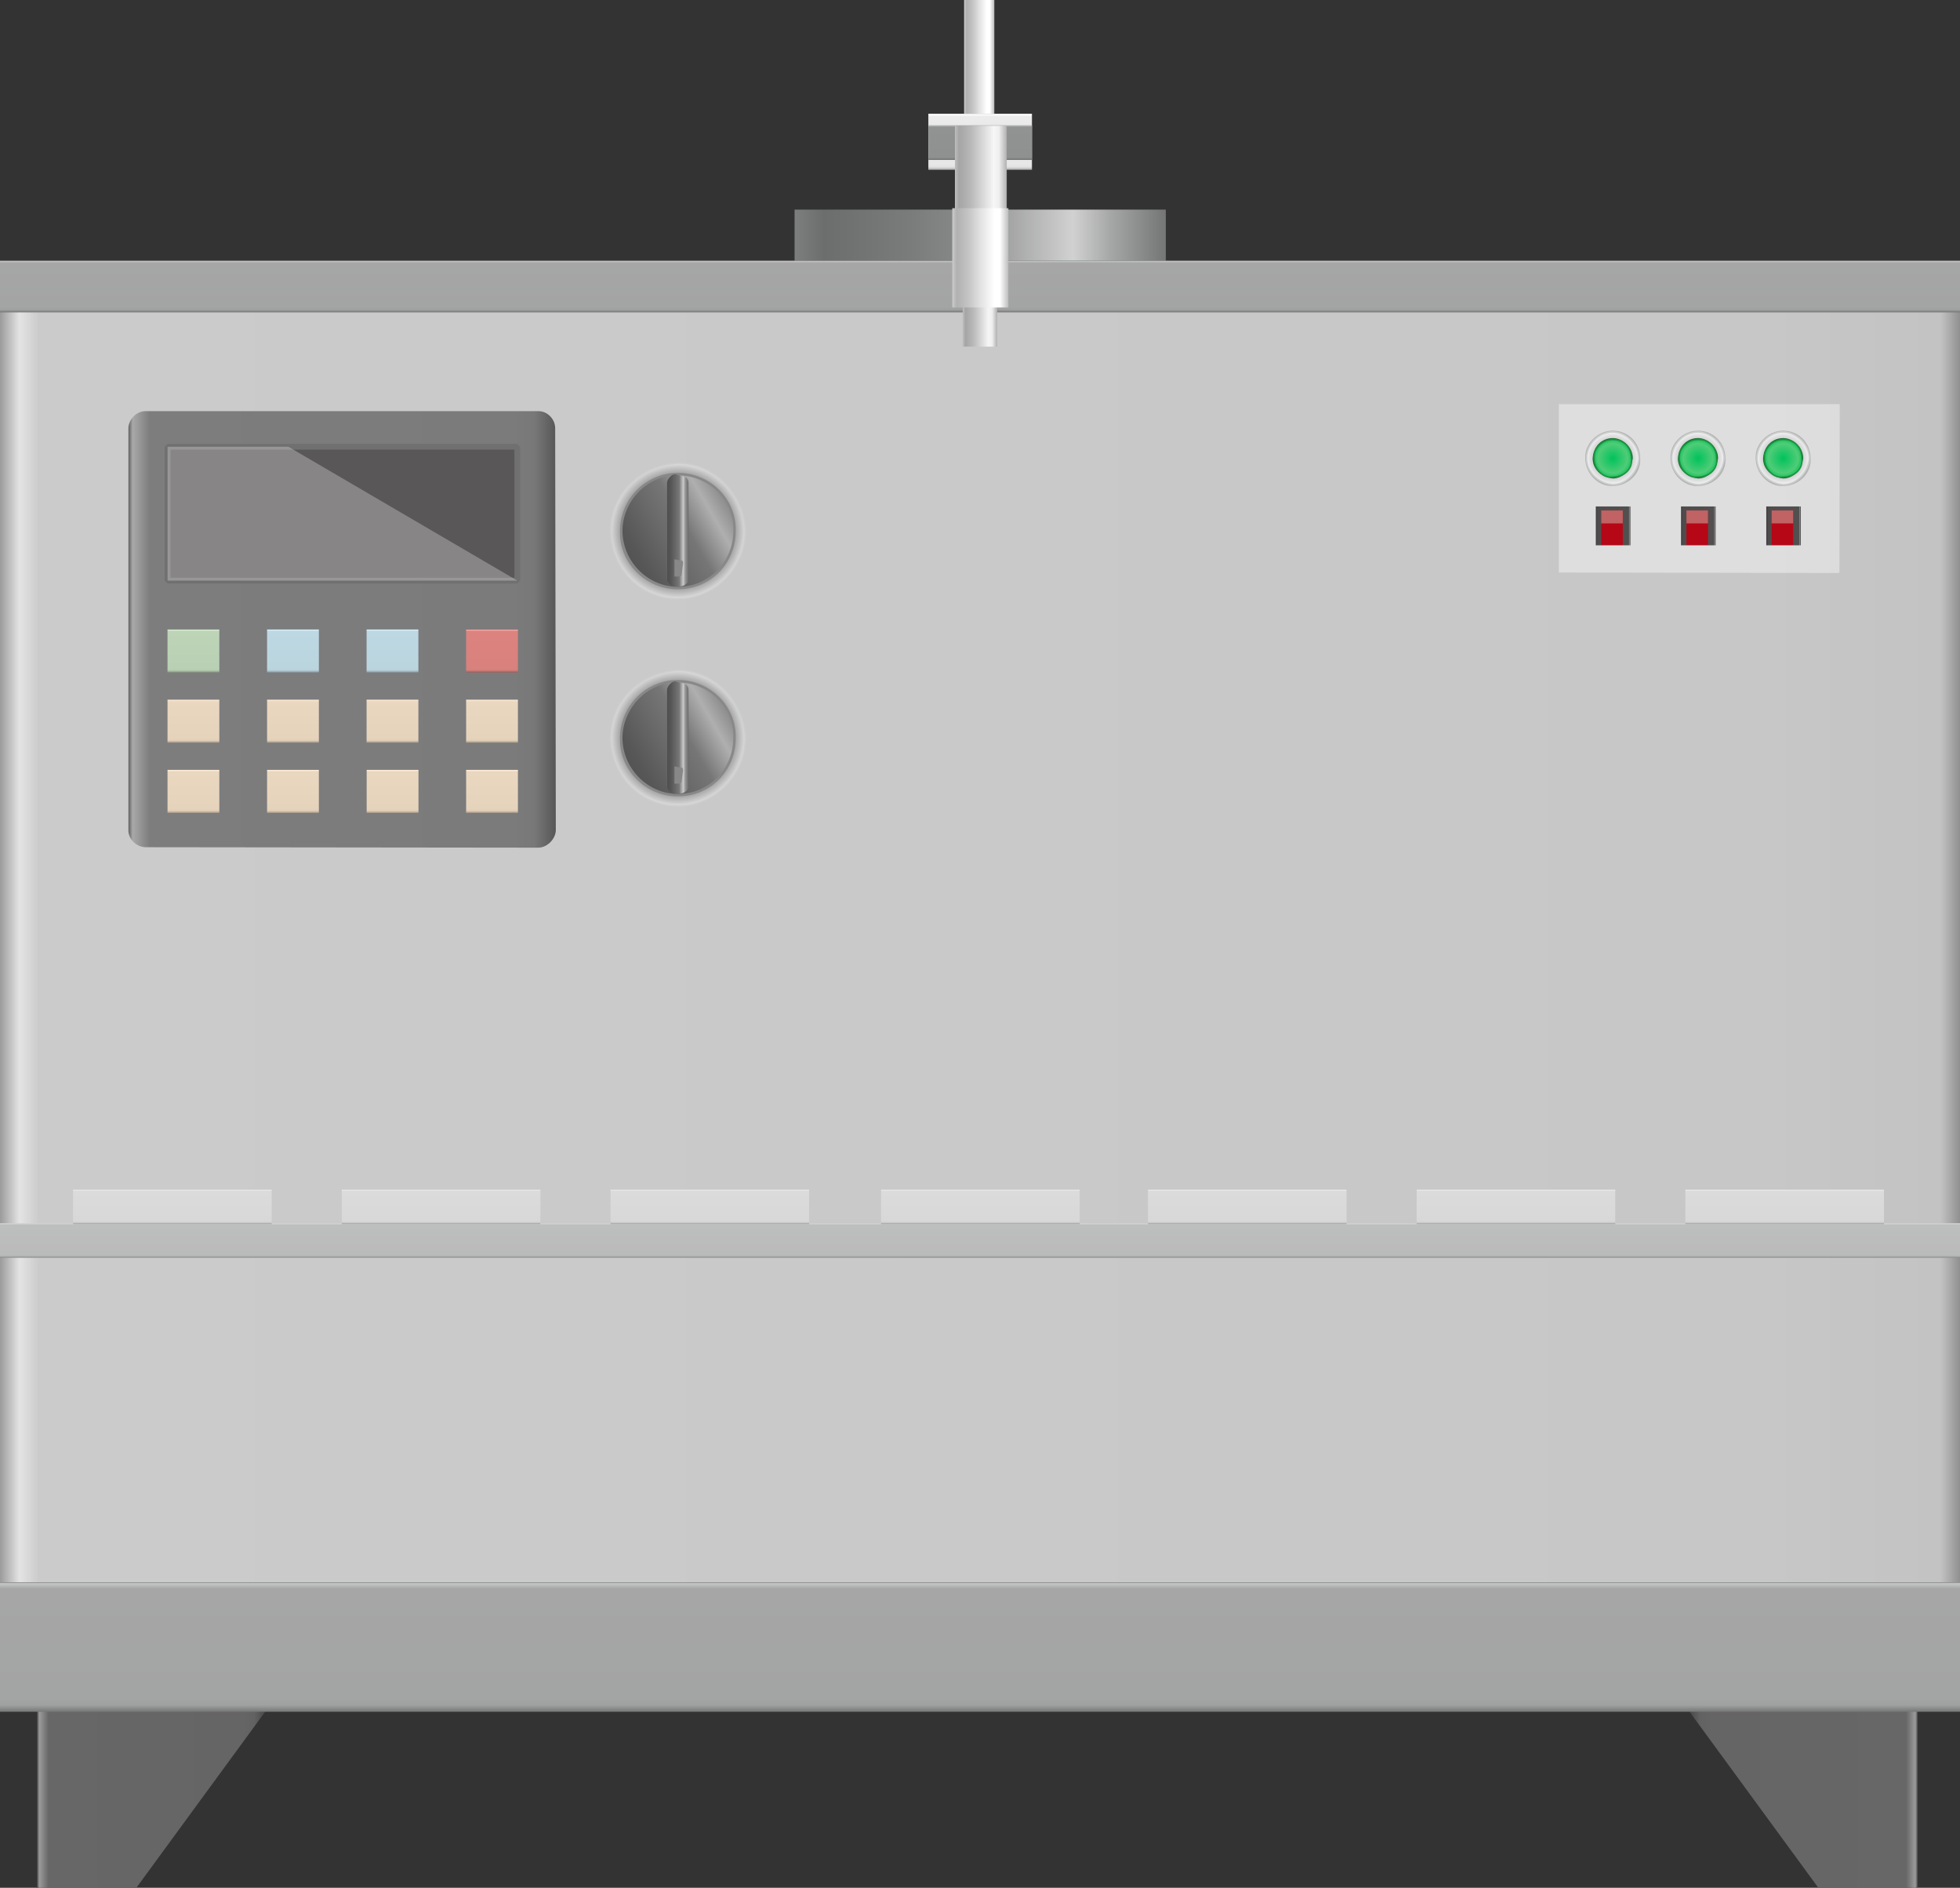 <?xml version="1.0" encoding="utf-8"?>
<!-- Generator: Adobe Illustrator 16.0.0, SVG Export Plug-In . SVG Version: 6.00 Build 0)  -->
<!DOCTYPE svg PUBLIC "-//W3C//DTD SVG 1.1//EN" "http://www.w3.org/Graphics/SVG/1.1/DTD/svg11.dtd">
<svg preserveAspectRatio="none" version="1.1" id="图层_1" xmlns="http://www.w3.org/2000/svg" xmlns:xlink="http://www.w3.org/1999/xlink" x="0px" y="0px"
	 width="340.5px" height="327.93px" viewBox="30 -22.371 340.5 327.93" enable-background="new 30 -22.371 340.5 327.93"
	 xml:space="preserve">
<rect x="30" y="-22.371" width="340.5" height="327.93" fill="#333333" stroke="none"/>
<g id="surface1091">
	
		<linearGradient id="SVGID_1_" gradientUnits="userSpaceOnUse" x1="21.612" y1="187.786" x2="14.612" y2="187.786" gradientTransform="matrix(0.75 0 0 -0.75 186.529 137.593)">
		<stop  offset="0" style="stop-color:#BDBDBD"/>
		<stop  offset="0.15" style="stop-color:#FFFFFF"/>
		<stop  offset="0.25" style="stop-color:#FFFFFF"/>
		<stop  offset="0.52" style="stop-color:#DFDFDF"/>
		<stop  offset="0.69" style="stop-color:#C7C7C7"/>
		<stop  offset="0.8" style="stop-color:#BCBCBC"/>
		<stop  offset="0.92" style="stop-color:#B1B1B1"/>
		<stop  offset="1" style="stop-color:#CBCBCB"/>
	</linearGradient>
	<path fill="url(#SVGID_1_)" d="M197.488,15.879h5.25v-38.25h-5.25V15.879z"/>
	
		<linearGradient id="SVGID_2_" gradientUnits="userSpaceOnUse" x1="100.611" y1="206.288" x2="14.611" y2="206.288" gradientTransform="matrix(0.75 0 0 -0.75 157.081 174.008)">
		<stop  offset="0" style="stop-color:#747575"/>
		<stop  offset="0.15" style="stop-color:#A6A7A7"/>
		<stop  offset="0.25" style="stop-color:#D1D1D1"/>
		<stop  offset="0.52" style="stop-color:#8A8B8B"/>
		<stop  offset="0.69" style="stop-color:#7A7B7B"/>
		<stop  offset="0.8" style="stop-color:#737474"/>
		<stop  offset="0.92" style="stop-color:#6C6D6D"/>
		<stop  offset="1" style="stop-color:#7D7E7E"/>
	</linearGradient>
	<path fill="url(#SVGID_2_)" d="M168.039,24.543h64.5v-10.5h-64.5V24.543z"/>
	
		<linearGradient id="SVGID_3_" gradientUnits="userSpaceOnUse" x1="14.613" y1="192.787" x2="67.613" y2="192.787" gradientTransform="matrix(0.75 0 0 -0.75 25.482 434.773)">
		<stop  offset="0" style="stop-color:#4E4D4D"/>
		<stop  offset="0.01" style="stop-color:#9C9B9B"/>
		<stop  offset="0.05" style="stop-color:#686767"/>
		<stop  offset="0.9" style="stop-color:#666565"/>
		<stop  offset="0.95" style="stop-color:#636262"/>
		<stop  offset="1" style="stop-color:#484747"/>
	</linearGradient>
	<path fill="url(#SVGID_3_)" d="M36.441,274.809h39.75l-22.5,30.75h-17.25V274.809z"/>
	
		<linearGradient id="SVGID_4_" gradientUnits="userSpaceOnUse" x1="-574.612" y1="192.787" x2="-521.612" y2="192.787" gradientTransform="matrix(-0.75 0 0 -0.75 -67.822 434.773)">
		<stop  offset="0" style="stop-color:#4E4D4D"/>
		<stop  offset="0.01" style="stop-color:#9C9B9B"/>
		<stop  offset="0.05" style="stop-color:#686767"/>
		<stop  offset="0.9" style="stop-color:#666565"/>
		<stop  offset="0.95" style="stop-color:#636262"/>
		<stop  offset="1" style="stop-color:#484747"/>
	</linearGradient>
	<path fill="url(#SVGID_4_)" d="M363.137,274.809h-39.75l22.5,30.75h17.25V274.809z"/>
	
		<linearGradient id="SVGID_5_" gradientUnits="userSpaceOnUse" x1="14.613" y1="65.784" x2="468.613" y2="65.784" gradientTransform="matrix(0.75 0 0 -0.75 19.04 191.494)">
		<stop  offset="0" style="stop-color:#9B9B9C"/>
		<stop  offset="0.01" style="stop-color:#E4E4E4"/>
		<stop  offset="0.02" style="stop-color:#CBCBCB"/>
		<stop  offset="0.9" style="stop-color:#C7C7C8"/>
		<stop  offset="0.99" style="stop-color:#C3C3C4"/>
		<stop  offset="1" style="stop-color:#909091"/>
	</linearGradient>
	<path fill="url(#SVGID_5_)" d="M30,31.531h340.5v221.25H30V31.531z"/>
	
		<linearGradient id="SVGID_6_" gradientUnits="userSpaceOnUse" x1="241.612" y1="213.286" x2="241.612" y2="183.286" gradientTransform="matrix(0.75 0 0 -0.75 19.04 412.453)">
		<stop  offset="0" style="stop-color:#7E7F7F"/>
		<stop  offset="0.01" style="stop-color:#C6C7C7"/>
		<stop  offset="0.05" style="stop-color:#A6A6A6"/>
		<stop  offset="0.9" style="stop-color:#A3A4A4"/>
		<stop  offset="0.95" style="stop-color:#9FA0A0"/>
		<stop  offset="1" style="stop-color:#757676"/>
	</linearGradient>
	<path fill="url(#SVGID_6_)" d="M30,252.488h340.5v22.5H30V252.488z"/>
	
		<linearGradient id="SVGID_7_" gradientUnits="userSpaceOnUse" x1="241.612" y1="213.283" x2="241.612" y2="201.283" gradientTransform="matrix(0.75 0 0 -0.75 19.04 182.853)">
		<stop  offset="0" style="stop-color:#7E7F7F"/>
		<stop  offset="0.01" style="stop-color:#C6C7C7"/>
		<stop  offset="0.05" style="stop-color:#A6A6A6"/>
		<stop  offset="0.9" style="stop-color:#A3A4A4"/>
		<stop  offset="0.95" style="stop-color:#9FA0A0"/>
		<stop  offset="1" style="stop-color:#757676"/>
	</linearGradient>
	<path fill="url(#SVGID_7_)" d="M30,22.891h340.5v9H30V22.891z"/>
	
		<radialGradient id="SVGID_8_" cx="30.232" cy="614.004" r="22.15" gradientTransform="matrix(0.75 0 0 0.75 125.086 -390.621)" gradientUnits="userSpaceOnUse">
		<stop  offset="0" style="stop-color:#848485"/>
		<stop  offset="0.54" style="stop-color:#828283"/>
		<stop  offset="0.74" style="stop-color:#EFEFEF"/>
		<stop  offset="0.91" style="stop-color:#828283"/>
		<stop  offset="1" style="stop-color:#828283"/>
	</radialGradient>
	<path fill="url(#SVGID_8_)" stroke="#CDCECE" stroke-width="0.25" stroke-linejoin="bevel" stroke-miterlimit="10" d="
		M136.047,69.664c0,6.75,5.242,12,11.727,12c6.273,0,11.699-5.262,11.699-11.781c-0.176-6.219-5.246-11.781-11.699-11.781
		c-6.477,0.313-11.727,5.277-11.727,11.781V69.664z"/>
	<path fill="#888889" d="M137.711,70.242c0,5.25,4.5,9.75,10.063,9.75c5.688,0,10.035-4.516,10.035-10.109
		c0.152-5.641-4.5-10.109-10.035-10.109c-5.563-0.031-10.063,4.531-10.063,10.109V70.242z"/>
	
		<linearGradient id="SVGID_9_" gradientUnits="userSpaceOnUse" x1="42.68" y1="608.016" x2="12.235" y2="625.593" gradientTransform="matrix(0.75 0 0 0.75 127.175 -392.717)">
		<stop  offset="0" style="stop-color:#676768"/>
		<stop  offset="0.15" style="stop-color:#939394"/>
		<stop  offset="0.25" style="stop-color:#AFAFAF"/>
		<stop  offset="0.44" style="stop-color:#767677"/>
		<stop  offset="0.6" style="stop-color:#696969"/>
		<stop  offset="0.8" style="stop-color:#575758"/>
		<stop  offset="0.97" style="stop-color:#4F4F50"/>
		<stop  offset="1" style="stop-color:#6B6B6C"/>
	</linearGradient>
	<path fill="url(#SVGID_9_)" d="M138.137,69.816c0,5.25,4.309,9.75,9.637,9.75c5.363,0,9.613-4.324,9.613-9.684
		c0.25-5.316-4.309-9.684-9.613-9.684c-5.137-0.133-9.637,4.34-9.637,9.684V69.816z"/>
	
		<linearGradient id="SVGID_10_" gradientUnits="userSpaceOnUse" x1="19.688" y1="616.742" x2="14.594" y2="616.742" gradientTransform="matrix(0.75 0 0 0.75 134.894 -392.786)">
		<stop  offset="0" style="stop-color:#676768"/>
		<stop  offset="0.15" style="stop-color:#939394"/>
		<stop  offset="0.25" style="stop-color:#C9C9CA"/>
		<stop  offset="0.44" style="stop-color:#767677"/>
		<stop  offset="0.6" style="stop-color:#696969"/>
		<stop  offset="0.8" style="stop-color:#575758"/>
		<stop  offset="0.97" style="stop-color:#4F4F50"/>
		<stop  offset="1" style="stop-color:#6B6B6C"/>
	</linearGradient>
	<path fill="url(#SVGID_10_)" d="M147.355,79.5h0.75c0.75,0,1.555-0.574,1.555-1.336L149.605,61.5c0-0.75-0.555-1.191-1.309-1.191
		L147.355,60c-0.75,0-1.516,0.922-1.516,1.684L145.855,78c0,0.75,0.594,1.539,1.348,1.539L147.355,79.5z"/>
	<path fill="#888889" d="M147.168,77.777h0.75c0,0,0.461-0.094,0.461-0.207l0.289-2.043c0-0.75-0.383-0.535-0.496-0.535
		l-1.004-0.215c0,0,0,0.309,0,0.422V77.777c0,0,0.094,0,0.207,0H147.168z"/>
	
		<linearGradient id="SVGID_11_" gradientUnits="userSpaceOnUse" x1="26.614" y1="213.287" x2="26.614" y2="200.287" gradientTransform="matrix(0.75 0 0 -0.75 180.317 157.344)">
		<stop  offset="0" style="stop-color:#B5B5B5"/>
		<stop  offset="0.01" style="stop-color:#FFFFFF"/>
		<stop  offset="0.05" style="stop-color:#EBEBEB"/>
		<stop  offset="0.9" style="stop-color:#E7E7E7"/>
		<stop  offset="0.95" style="stop-color:#E2E2E2"/>
		<stop  offset="1" style="stop-color:#A8A8A8"/>
	</linearGradient>
	<path fill="url(#SVGID_11_)" d="M191.277,7.129h18v-9.75h-18V7.129z"/>
	
		<linearGradient id="SVGID_12_" gradientUnits="userSpaceOnUse" x1="26.614" y1="213.285" x2="26.614" y2="205.285" gradientTransform="matrix(0.75 0 0 -0.75 180.317 159.366)">
		<stop  offset="0" style="stop-color:#6E6F6F"/>
		<stop  offset="0.01" style="stop-color:#B7B8B8"/>
		<stop  offset="0.05" style="stop-color:#919292"/>
		<stop  offset="0.9" style="stop-color:#8F9090"/>
		<stop  offset="0.95" style="stop-color:#8B8C8C"/>
		<stop  offset="1" style="stop-color:#666767"/>
	</linearGradient>
	<path fill="url(#SVGID_12_)" d="M191.277,5.402h18v-6h-18V5.402z"/>
	
		<linearGradient id="SVGID_13_" gradientUnits="userSpaceOnUse" x1="26.614" y1="203.287" x2="14.614" y2="203.287" gradientTransform="matrix(0.75 0 0 -0.75 184.934 159.433)">
		<stop  offset="0" style="stop-color:#B0B0B0"/>
		<stop  offset="0.15" style="stop-color:#EFEFEF"/>
		<stop  offset="0.25" style="stop-color:#F6F6F6"/>
		<stop  offset="0.52" style="stop-color:#D0D0D0"/>
		<stop  offset="0.69" style="stop-color:#B9B9B9"/>
		<stop  offset="0.8" style="stop-color:#AFAFAF"/>
		<stop  offset="0.92" style="stop-color:#A5A5A5"/>
		<stop  offset="1" style="stop-color:#BEBEBE"/>
	</linearGradient>
	<path fill="url(#SVGID_13_)" d="M195.895,14.469h9v-15h-9V14.469z"/>
	
		<linearGradient id="SVGID_14_" gradientUnits="userSpaceOnUse" x1="22.611" y1="208.286" x2="14.611" y2="208.286" gradientTransform="matrix(0.75 0 0 -0.75 186.284 190.308)">
		<stop  offset="0" style="stop-color:#B0B0B0"/>
		<stop  offset="0.15" style="stop-color:#EFEFEF"/>
		<stop  offset="0.25" style="stop-color:#F6F6F6"/>
		<stop  offset="0.52" style="stop-color:#D0D0D0"/>
		<stop  offset="0.69" style="stop-color:#B9B9B9"/>
		<stop  offset="0.8" style="stop-color:#AFAFAF"/>
		<stop  offset="0.92" style="stop-color:#A5A5A5"/>
		<stop  offset="1" style="stop-color:#BEBEBE"/>
	</linearGradient>
	<path fill="url(#SVGID_14_)" d="M197.242,37.844h6v-7.5h-6V37.844z"/>
	
		<linearGradient id="SVGID_15_" gradientUnits="userSpaceOnUse" x1="27.612" y1="201.786" x2="14.612" y2="201.786" gradientTransform="matrix(0.75 0 0 -0.75 184.474 173.756)">
		<stop  offset="0" style="stop-color:#BDBDBD"/>
		<stop  offset="0.15" style="stop-color:#FFFFFF"/>
		<stop  offset="0.25" style="stop-color:#FFFFFF"/>
		<stop  offset="0.52" style="stop-color:#DFDFDF"/>
		<stop  offset="0.69" style="stop-color:#C7C7C7"/>
		<stop  offset="0.8" style="stop-color:#BCBCBC"/>
		<stop  offset="0.92" style="stop-color:#B1B1B1"/>
		<stop  offset="1" style="stop-color:#CBCBCB"/>
	</linearGradient>
	<path fill="url(#SVGID_15_)" d="M195.434,31.043h9.75v-17.25h-9.75V31.043z"/>
	
		<linearGradient id="SVGID_16_" gradientUnits="userSpaceOnUse" x1="241.612" y1="213.287" x2="241.612" y2="205.287" gradientTransform="matrix(0.75 0 0 -0.75 19.04 350.083)">
		<stop  offset="0" style="stop-color:#909191"/>
		<stop  offset="0.01" style="stop-color:#D8D9D9"/>
		<stop  offset="0.05" style="stop-color:#BDBEBE"/>
		<stop  offset="0.9" style="stop-color:#BABABA"/>
		<stop  offset="0.95" style="stop-color:#B5B6B6"/>
		<stop  offset="1" style="stop-color:#868787"/>
	</linearGradient>
	<path fill="url(#SVGID_16_)" d="M30,190.117h340.5v6H30V190.117z"/>
	
		<linearGradient id="SVGID_17_" gradientUnits="userSpaceOnUse" x1="37.611" y1="213.289" x2="37.611" y2="205.289" gradientTransform="matrix(0.75 0 0 -0.75 311.831 344.236)">
		<stop  offset="0" style="stop-color:#A8A8A8"/>
		<stop  offset="0.01" style="stop-color:#F2F2F2"/>
		<stop  offset="0.05" style="stop-color:#DBDBDB"/>
		<stop  offset="0.9" style="stop-color:#D8D8D8"/>
		<stop  offset="0.95" style="stop-color:#D3D3D3"/>
		<stop  offset="1" style="stop-color:#9C9C9C"/>
	</linearGradient>
	<path fill="url(#SVGID_17_)" d="M357.289,190.27h-34.5v-6h34.5V190.27z"/>
	
		<linearGradient id="SVGID_18_" gradientUnits="userSpaceOnUse" x1="37.615" y1="213.283" x2="37.615" y2="205.283" gradientTransform="matrix(0.75 0 0 -0.75 265.148 344.232)">
		<stop  offset="0" style="stop-color:#A8A8A8"/>
		<stop  offset="0.01" style="stop-color:#F2F2F2"/>
		<stop  offset="0.05" style="stop-color:#DBDBDB"/>
		<stop  offset="0.9" style="stop-color:#D8D8D8"/>
		<stop  offset="0.95" style="stop-color:#D3D3D3"/>
		<stop  offset="1" style="stop-color:#9C9C9C"/>
	</linearGradient>
	<path fill="url(#SVGID_18_)" d="M310.609,190.27h-34.5v-6h34.5V190.27z"/>
	
		<linearGradient id="SVGID_19_" gradientUnits="userSpaceOnUse" x1="37.613" y1="213.289" x2="37.613" y2="205.289" gradientTransform="matrix(0.75 0 0 -0.75 218.466 344.236)">
		<stop  offset="0" style="stop-color:#A8A8A8"/>
		<stop  offset="0.01" style="stop-color:#F2F2F2"/>
		<stop  offset="0.05" style="stop-color:#DBDBDB"/>
		<stop  offset="0.9" style="stop-color:#D8D8D8"/>
		<stop  offset="0.95" style="stop-color:#D3D3D3"/>
		<stop  offset="1" style="stop-color:#9C9C9C"/>
	</linearGradient>
	<path fill="url(#SVGID_19_)" d="M263.926,190.27h-34.5v-6h34.5V190.27z"/>
	
		<linearGradient id="SVGID_20_" gradientUnits="userSpaceOnUse" x1="37.611" y1="213.289" x2="37.611" y2="205.289" gradientTransform="matrix(0.75 0 0 -0.75 172.1 344.236)">
		<stop  offset="0" style="stop-color:#A8A8A8"/>
		<stop  offset="0.01" style="stop-color:#F2F2F2"/>
		<stop  offset="0.05" style="stop-color:#DBDBDB"/>
		<stop  offset="0.9" style="stop-color:#D8D8D8"/>
		<stop  offset="0.95" style="stop-color:#D3D3D3"/>
		<stop  offset="1" style="stop-color:#9C9C9C"/>
	</linearGradient>
	<path fill="url(#SVGID_20_)" d="M217.559,190.27h-34.5v-6h34.5V190.27z"/>
	
		<linearGradient id="SVGID_21_" gradientUnits="userSpaceOnUse" x1="37.614" y1="213.289" x2="37.614" y2="205.289" gradientTransform="matrix(0.75 0 0 -0.75 125.102 344.236)">
		<stop  offset="0" style="stop-color:#A8A8A8"/>
		<stop  offset="0.01" style="stop-color:#F2F2F2"/>
		<stop  offset="0.05" style="stop-color:#DBDBDB"/>
		<stop  offset="0.9" style="stop-color:#D8D8D8"/>
		<stop  offset="0.95" style="stop-color:#D3D3D3"/>
		<stop  offset="1" style="stop-color:#9C9C9C"/>
	</linearGradient>
	<path fill="url(#SVGID_21_)" d="M170.563,190.27h-34.5v-6h34.5V190.27z"/>
	
		<linearGradient id="SVGID_22_" gradientUnits="userSpaceOnUse" x1="37.612" y1="213.289" x2="37.612" y2="205.289" gradientTransform="matrix(0.75 0 0 -0.75 78.42 344.236)">
		<stop  offset="0" style="stop-color:#A8A8A8"/>
		<stop  offset="0.01" style="stop-color:#F2F2F2"/>
		<stop  offset="0.05" style="stop-color:#DBDBDB"/>
		<stop  offset="0.9" style="stop-color:#D8D8D8"/>
		<stop  offset="0.95" style="stop-color:#D3D3D3"/>
		<stop  offset="1" style="stop-color:#9C9C9C"/>
	</linearGradient>
	<path fill="url(#SVGID_22_)" d="M123.879,190.27h-34.5v-6h34.5V190.27z"/>
	
		<linearGradient id="SVGID_23_" gradientUnits="userSpaceOnUse" x1="37.615" y1="213.289" x2="37.615" y2="205.289" gradientTransform="matrix(0.75 0 0 -0.75 31.738 344.236)">
		<stop  offset="0" style="stop-color:#A8A8A8"/>
		<stop  offset="0.01" style="stop-color:#F2F2F2"/>
		<stop  offset="0.05" style="stop-color:#DBDBDB"/>
		<stop  offset="0.9" style="stop-color:#D8D8D8"/>
		<stop  offset="0.95" style="stop-color:#D3D3D3"/>
		<stop  offset="1" style="stop-color:#9C9C9C"/>
	</linearGradient>
	<path fill="url(#SVGID_23_)" d="M77.199,190.27h-34.5v-6h34.5V190.27z"/>
	
		<linearGradient id="SVGID_24_" gradientUnits="userSpaceOnUse" x1="14.615" y1="162.734" x2="113.615" y2="162.734" gradientTransform="matrix(0.75 0 0 -0.75 41.347 209.016)">
		<stop  offset="0" style="stop-color:#5F5F5F"/>
		<stop  offset="0.01" style="stop-color:#A9A9AA"/>
		<stop  offset="0.05" style="stop-color:#7D7D7E"/>
		<stop  offset="0.9" style="stop-color:#7B7B7C"/>
		<stop  offset="0.95" style="stop-color:#787879"/>
		<stop  offset="1" style="stop-color:#575758"/>
	</linearGradient>
	<path fill="url(#SVGID_24_)" d="M55.309,49.051h68.25c1.5,0,2.887,1.336,2.887,2.98l0.113,69.77c0,1.5-1.441,3.078-3.078,3.078
		l-68.172-0.078c-1.5,0-3-1.293-3-2.941V52.051c0-1.5,1.324-3,2.965-3H55.309z"/>
	<path fill="#595757" stroke="#717070" stroke-linejoin="bevel" stroke-miterlimit="10" d="M59.113,55.238h60.75v23.25h-60.75
		V55.238z"/>
	
		<linearGradient id="SVGID_25_" gradientUnits="userSpaceOnUse" x1="20.614" y1="213.287" x2="20.614" y2="203.287" gradientTransform="matrix(0.75 0 0 -0.75 48.141 246.91)">
		<stop  offset="0" style="stop-color:#90A38C"/>
		<stop  offset="0.01" style="stop-color:#D8EBD4"/>
		<stop  offset="0.05" style="stop-color:#BDD4B7"/>
		<stop  offset="0.9" style="stop-color:#BAD0B4"/>
		<stop  offset="0.95" style="stop-color:#B5CCB0"/>
		<stop  offset="1" style="stop-color:#869782"/>
	</linearGradient>
	<path fill="url(#SVGID_25_)" d="M59.102,86.945h9v7.5h-9V86.945z"/>
	
		<linearGradient id="SVGID_26_" gradientUnits="userSpaceOnUse" x1="20.615" y1="213.287" x2="20.615" y2="203.287" gradientTransform="matrix(0.75 0 0 -0.75 65.433 246.91)">
		<stop  offset="0" style="stop-color:#92A6AE"/>
		<stop  offset="0.01" style="stop-color:#DAEFF8"/>
		<stop  offset="0.05" style="stop-color:#BED8E3"/>
		<stop  offset="0.9" style="stop-color:#BBD5DF"/>
		<stop  offset="0.95" style="stop-color:#B7D0DA"/>
		<stop  offset="1" style="stop-color:#879AA2"/>
	</linearGradient>
	<path fill="url(#SVGID_26_)" d="M76.395,86.945h9v7.5h-9V86.945z"/>
	
		<linearGradient id="SVGID_27_" gradientUnits="userSpaceOnUse" x1="20.611" y1="213.287" x2="20.611" y2="203.287" gradientTransform="matrix(0.75 0 0 -0.75 82.726 246.91)">
		<stop  offset="0" style="stop-color:#92A6AE"/>
		<stop  offset="0.01" style="stop-color:#DAEFF8"/>
		<stop  offset="0.05" style="stop-color:#BED8E3"/>
		<stop  offset="0.9" style="stop-color:#BBD5DF"/>
		<stop  offset="0.95" style="stop-color:#B7D0DA"/>
		<stop  offset="1" style="stop-color:#879AA2"/>
	</linearGradient>
	<path fill="url(#SVGID_27_)" d="M93.684,86.945h9v7.5h-9V86.945z"/>
	
		<linearGradient id="SVGID_28_" gradientUnits="userSpaceOnUse" x1="20.612" y1="213.287" x2="20.612" y2="203.287" gradientTransform="matrix(0.75 0 0 -0.75 100.017 246.91)">
		<stop  offset="0" style="stop-color:#A96460"/>
		<stop  offset="0.01" style="stop-color:#F2ADAA"/>
		<stop  offset="0.05" style="stop-color:#DC837F"/>
		<stop  offset="0.9" style="stop-color:#D9817D"/>
		<stop  offset="0.95" style="stop-color:#D47E7A"/>
		<stop  offset="1" style="stop-color:#9D5C59"/>
	</linearGradient>
	<path fill="url(#SVGID_28_)" d="M110.977,86.945h9v7.5h-9V86.945z"/>
	<path fill="#FFFFFF" fill-opacity="0.275" d="M59.113,55.238h21l39.75,23.25h-60.75V55.238z"/>
	
		<linearGradient id="SVGID_29_" gradientUnits="userSpaceOnUse" x1="20.614" y1="213.286" x2="20.614" y2="203.286" gradientTransform="matrix(0.75 0 0 -0.75 48.141 259.112)">
		<stop  offset="0" style="stop-color:#B3A593"/>
		<stop  offset="0.01" style="stop-color:#FDEEDA"/>
		<stop  offset="0.05" style="stop-color:#E9D7BF"/>
		<stop  offset="0.9" style="stop-color:#E5D3BC"/>
		<stop  offset="0.95" style="stop-color:#E0CEB8"/>
		<stop  offset="1" style="stop-color:#A69988"/>
	</linearGradient>
	<path fill="url(#SVGID_29_)" d="M59.102,99.148h9v7.5h-9V99.148z"/>
	
		<linearGradient id="SVGID_30_" gradientUnits="userSpaceOnUse" x1="20.615" y1="213.286" x2="20.615" y2="203.286" gradientTransform="matrix(0.75 0 0 -0.75 65.433 259.112)">
		<stop  offset="0" style="stop-color:#B3A593"/>
		<stop  offset="0.01" style="stop-color:#FDEEDA"/>
		<stop  offset="0.05" style="stop-color:#E9D7BF"/>
		<stop  offset="0.9" style="stop-color:#E5D3BC"/>
		<stop  offset="0.95" style="stop-color:#E0CEB8"/>
		<stop  offset="1" style="stop-color:#A69988"/>
	</linearGradient>
	<path fill="url(#SVGID_30_)" d="M76.395,99.148h9v7.5h-9V99.148z"/>
	
		<linearGradient id="SVGID_31_" gradientUnits="userSpaceOnUse" x1="20.613" y1="213.286" x2="20.613" y2="203.286" gradientTransform="matrix(0.75 0 0 -0.75 82.724 259.112)">
		<stop  offset="0" style="stop-color:#B3A593"/>
		<stop  offset="0.01" style="stop-color:#FDEEDA"/>
		<stop  offset="0.05" style="stop-color:#E9D7BF"/>
		<stop  offset="0.9" style="stop-color:#E5D3BC"/>
		<stop  offset="0.95" style="stop-color:#E0CEB8"/>
		<stop  offset="1" style="stop-color:#A69988"/>
	</linearGradient>
	<path fill="url(#SVGID_31_)" d="M93.684,99.148h9v7.5h-9V99.148z"/>
	
		<linearGradient id="SVGID_32_" gradientUnits="userSpaceOnUse" x1="20.612" y1="213.286" x2="20.612" y2="203.286" gradientTransform="matrix(0.75 0 0 -0.75 100.017 259.112)">
		<stop  offset="0" style="stop-color:#B3A593"/>
		<stop  offset="0.01" style="stop-color:#FDEEDA"/>
		<stop  offset="0.05" style="stop-color:#E9D7BF"/>
		<stop  offset="0.9" style="stop-color:#E5D3BC"/>
		<stop  offset="0.95" style="stop-color:#E0CEB8"/>
		<stop  offset="1" style="stop-color:#A69988"/>
	</linearGradient>
	<path fill="url(#SVGID_32_)" d="M110.977,99.148h9v7.5h-9V99.148z"/>
	
		<linearGradient id="SVGID_33_" gradientUnits="userSpaceOnUse" x1="20.614" y1="213.285" x2="20.614" y2="203.285" gradientTransform="matrix(0.75 0 0 -0.75 48.141 271.315)">
		<stop  offset="0" style="stop-color:#B3A593"/>
		<stop  offset="0.01" style="stop-color:#FDEEDA"/>
		<stop  offset="0.05" style="stop-color:#E9D7BF"/>
		<stop  offset="0.9" style="stop-color:#E5D3BC"/>
		<stop  offset="0.95" style="stop-color:#E0CEB8"/>
		<stop  offset="1" style="stop-color:#A69988"/>
	</linearGradient>
	<path fill="url(#SVGID_33_)" d="M59.102,111.352h9v7.5h-9V111.352z"/>
	
		<linearGradient id="SVGID_34_" gradientUnits="userSpaceOnUse" x1="20.615" y1="213.285" x2="20.615" y2="203.285" gradientTransform="matrix(0.75 0 0 -0.75 65.433 271.315)">
		<stop  offset="0" style="stop-color:#B3A593"/>
		<stop  offset="0.01" style="stop-color:#FDEEDA"/>
		<stop  offset="0.05" style="stop-color:#E9D7BF"/>
		<stop  offset="0.9" style="stop-color:#E5D3BC"/>
		<stop  offset="0.95" style="stop-color:#E0CEB8"/>
		<stop  offset="1" style="stop-color:#A69988"/>
	</linearGradient>
	<path fill="url(#SVGID_34_)" d="M76.395,111.352h9v7.5h-9V111.352z"/>
	
		<linearGradient id="SVGID_35_" gradientUnits="userSpaceOnUse" x1="20.613" y1="213.285" x2="20.613" y2="203.285" gradientTransform="matrix(0.75 0 0 -0.75 82.74 271.315)">
		<stop  offset="0" style="stop-color:#B3A593"/>
		<stop  offset="0.01" style="stop-color:#FDEEDA"/>
		<stop  offset="0.05" style="stop-color:#E9D7BF"/>
		<stop  offset="0.9" style="stop-color:#E5D3BC"/>
		<stop  offset="0.95" style="stop-color:#E0CEB8"/>
		<stop  offset="1" style="stop-color:#A69988"/>
	</linearGradient>
	<path fill="url(#SVGID_35_)" d="M93.699,111.352h9v7.5h-9V111.352z"/>
	
		<linearGradient id="SVGID_36_" gradientUnits="userSpaceOnUse" x1="20.612" y1="213.285" x2="20.612" y2="203.285" gradientTransform="matrix(0.75 0 0 -0.75 100.017 271.315)">
		<stop  offset="0" style="stop-color:#B3A593"/>
		<stop  offset="0.01" style="stop-color:#FDEEDA"/>
		<stop  offset="0.05" style="stop-color:#E9D7BF"/>
		<stop  offset="0.9" style="stop-color:#E5D3BC"/>
		<stop  offset="0.95" style="stop-color:#E0CEB8"/>
		<stop  offset="1" style="stop-color:#A69988"/>
	</linearGradient>
	<path fill="url(#SVGID_36_)" d="M110.977,111.352h9v7.5h-9V111.352z"/>
	
		<radialGradient id="SVGID_37_" cx="30.232" cy="614.005" r="22.149" gradientTransform="matrix(0.75 0 0 0.75 125.086 -354.641)" gradientUnits="userSpaceOnUse">
		<stop  offset="0" style="stop-color:#848485"/>
		<stop  offset="0.54" style="stop-color:#828283"/>
		<stop  offset="0.74" style="stop-color:#EFEFEF"/>
		<stop  offset="0.91" style="stop-color:#828283"/>
		<stop  offset="1" style="stop-color:#828283"/>
	</radialGradient>
	<path fill="url(#SVGID_37_)" stroke="#CDCECE" stroke-width="0.25" stroke-linejoin="bevel" stroke-miterlimit="10" d="
		M136.047,105.645c0,6.75,5.242,12,11.727,12c6.273,0,11.699-5.262,11.699-11.781c-0.176-6.219-5.246-11.781-11.699-11.781
		c-6.477,0.313-11.727,5.277-11.727,11.781V105.645z"/>
	<path fill="#888889" d="M137.711,106.223c0,5.25,4.5,9.75,10.063,9.75c5.688,0,10.035-4.516,10.035-10.109
		c0.152-5.641-4.5-10.109-10.035-10.109c-5.563-0.031-10.063,4.527-10.063,10.109V106.223z"/>
	
		<linearGradient id="SVGID_38_" gradientUnits="userSpaceOnUse" x1="42.679" y1="608.017" x2="12.234" y2="625.594" gradientTransform="matrix(0.75 0 0 0.75 127.175 -356.737)">
		<stop  offset="0" style="stop-color:#676768"/>
		<stop  offset="0.15" style="stop-color:#939394"/>
		<stop  offset="0.25" style="stop-color:#AFAFAF"/>
		<stop  offset="0.44" style="stop-color:#767677"/>
		<stop  offset="0.6" style="stop-color:#696969"/>
		<stop  offset="0.8" style="stop-color:#575758"/>
		<stop  offset="0.97" style="stop-color:#4F4F50"/>
		<stop  offset="1" style="stop-color:#6B6B6C"/>
	</linearGradient>
	<path fill="url(#SVGID_38_)" d="M138.137,105.797c0,5.25,4.309,9.75,9.637,9.75c5.363,0,9.613-4.324,9.613-9.684
		c0.25-5.316-4.309-9.684-9.613-9.684c-5.137-0.133-9.637,4.34-9.637,9.684V105.797z"/>
	
		<linearGradient id="SVGID_39_" gradientUnits="userSpaceOnUse" x1="19.688" y1="616.743" x2="14.594" y2="616.743" gradientTransform="matrix(0.75 0 0 0.75 134.894 -356.806)">
		<stop  offset="0" style="stop-color:#676768"/>
		<stop  offset="0.15" style="stop-color:#939394"/>
		<stop  offset="0.25" style="stop-color:#C9C9CA"/>
		<stop  offset="0.44" style="stop-color:#767677"/>
		<stop  offset="0.6" style="stop-color:#696969"/>
		<stop  offset="0.8" style="stop-color:#575758"/>
		<stop  offset="0.97" style="stop-color:#4F4F50"/>
		<stop  offset="1" style="stop-color:#6B6B6C"/>
	</linearGradient>
	<path fill="url(#SVGID_39_)" d="M147.355,115.48h0.75c0.75,0,1.555-0.578,1.555-1.336l-0.055-16.664
		c0-0.75-0.555-1.191-1.309-1.191l-0.941-0.309c-0.75,0-1.516,0.922-1.516,1.684l0.016,16.316c0,0.75,0.594,1.539,1.348,1.539
		L147.355,115.48z"/>
	<path fill="#888889" d="M147.168,113.758h0.75c0,0,0.461-0.094,0.461-0.207l0.289-2.043c0-0.75-0.383-0.535-0.496-0.535
		l-1.004-0.215c0,0,0,0.309,0,0.422V113.758c0,0,0.094,0,0.207,0H147.168z"/>
	<path fill="#FFFFFF" fill-opacity="0.404" d="M300.805,47.832h48.75c0,0,0.055,0.164,0.055,0.371l-0.055,28.879
		c0,0-0.113,0.086-0.316,0.086l-48.434-0.086c0,0,0-0.082,0-0.285V47.832c0,0,0.164,0,0.367,0H300.805z"/>
	<path fill="#B4B5B5" d="M335.004,56.941c0-2.25,2.133-4.5,4.773-4.5c2.727,0,4.777,2.148,4.777,4.801
		c0.199,2.699-2.145,4.801-4.777,4.801c-2.523,0.148-4.773-2.148-4.773-4.801V56.941z"/>
	
		<radialGradient id="SVGID_40_" cx="20.673" cy="207.19" r="8.595" gradientTransform="matrix(0.75 0 0 -0.75 324.274 212.635)" gradientUnits="userSpaceOnUse">
		<stop  offset="0" style="stop-color:#D6D6D7"/>
		<stop  offset="0.54" style="stop-color:#D2D2D3"/>
		<stop  offset="0.74" style="stop-color:#FAFAFB"/>
		<stop  offset="0.91" style="stop-color:#D2D2D3"/>
		<stop  offset="1" style="stop-color:#D2D2D3"/>
	</radialGradient>
	<path fill="url(#SVGID_40_)" stroke="#CDCECE" stroke-width="0.25" stroke-linejoin="bevel" stroke-miterlimit="10" d="
		M335.234,57.172c0-2.25,2.027-4.5,4.543-4.5c2.207,0,4.547,2.047,4.547,4.57c-0.09,2.18-2.039,4.57-4.547,4.57
		c-2.293-0.141-4.543-2.047-4.543-4.57V57.172z"/>
	<path fill="#106428" d="M336.293,57.488c0-2.25,1.559-3.75,3.484-3.75c1.766,0,3.484,1.566,3.484,3.504
		c-0.219,1.746-1.563,3.504-3.484,3.504c-1.984-0.258-3.484-1.566-3.484-3.504V57.488z"/>
	
		<radialGradient id="SVGID_41_" cx="18.952" cy="208.93" r="6.152" gradientTransform="matrix(0.75 0 0 -0.75 325.577 213.95)" gradientUnits="userSpaceOnUse">
		<stop  offset="0" style="stop-color:#00C25C"/>
		<stop  offset="0.56" style="stop-color:#50CC77"/>
		<stop  offset="0.79" style="stop-color:#00BE5A"/>
		<stop  offset="0.89" style="stop-color:#00BE5A"/>
		<stop  offset="1" style="stop-color:#00BE5A"/>
	</radialGradient>
	<path fill="url(#SVGID_41_)" stroke="#1D953F" stroke-width="0.25" stroke-linejoin="bevel" stroke-miterlimit="10" d="
		M336.535,56.984c0-1.5,1.453-3,3.242-3c2.008,0,3.242,1.461,3.242,3.258c0.266,1.992-1.449,3.258-3.242,3.258
		c-1.742,0.234-3.242-1.461-3.242-3.258V56.984z"/>
	
		<linearGradient id="SVGID_42_" gradientUnits="userSpaceOnUse" x1="22.615" y1="208.79" x2="14.615" y2="208.79" gradientTransform="matrix(0.75 0 0 -0.75 325.887 225.572)">
		<stop  offset="0" style="stop-color:#3D3B3B"/>
		<stop  offset="0.03" style="stop-color:#908F8F"/>
		<stop  offset="0.05" style="stop-color:#514F4F"/>
		<stop  offset="0.64" style="stop-color:#504E4E"/>
		<stop  offset="0.95" style="stop-color:#4E4C4C"/>
		<stop  offset="1" style="stop-color:#383636"/>
	</linearGradient>
	<path fill="url(#SVGID_42_)" d="M336.848,65.605h6v6.75h-6V65.605z"/>
	<path fill="#B60717" d="M337.777,66.301h3.75v6h-3.75V66.301z"/>
	<path fill="#C16264" d="M337.777,66.301h3.75v2.25h-3.75V66.301z"/>
	<path fill="#B4B5B5" d="M320.203,56.941c0-2.25,2.129-4.5,4.773-4.5c2.727,0,4.773,2.148,4.773,4.801
		c0.203,2.699-2.145,4.801-4.773,4.801c-2.523,0.148-4.773-2.148-4.773-4.801V56.941z"/>
	
		<radialGradient id="SVGID_43_" cx="20.673" cy="207.19" r="8.596" gradientTransform="matrix(0.75 0 0 -0.75 309.47 212.635)" gradientUnits="userSpaceOnUse">
		<stop  offset="0" style="stop-color:#D6D6D7"/>
		<stop  offset="0.54" style="stop-color:#D2D2D3"/>
		<stop  offset="0.74" style="stop-color:#FAFAFB"/>
		<stop  offset="0.91" style="stop-color:#D2D2D3"/>
		<stop  offset="1" style="stop-color:#D2D2D3"/>
	</radialGradient>
	<path fill="url(#SVGID_43_)" stroke="#CDCECE" stroke-width="0.25" stroke-linejoin="bevel" stroke-miterlimit="10" d="
		M320.43,57.172c0-2.25,2.031-4.5,4.547-4.5c2.203,0,4.543,2.047,4.543,4.57c-0.09,2.18-2.039,4.57-4.543,4.57
		c-2.297-0.141-4.547-2.047-4.547-4.57V57.172z"/>
	<path fill="#106428" d="M321.492,57.488c0-2.25,1.555-3.75,3.484-3.75c1.766,0,3.484,1.566,3.484,3.504
		c-0.219,1.746-1.566,3.504-3.484,3.504c-1.984-0.258-3.484-1.566-3.484-3.504V57.488z"/>
	
		<radialGradient id="SVGID_44_" cx="18.956" cy="208.93" r="6.149" gradientTransform="matrix(0.75 0 0 -0.75 310.773 213.95)" gradientUnits="userSpaceOnUse">
		<stop  offset="0" style="stop-color:#00C25C"/>
		<stop  offset="0.56" style="stop-color:#50CC77"/>
		<stop  offset="0.79" style="stop-color:#00BE5A"/>
		<stop  offset="0.89" style="stop-color:#00BE5A"/>
		<stop  offset="1" style="stop-color:#00BE5A"/>
	</radialGradient>
	<path fill="url(#SVGID_44_)" stroke="#1D953F" stroke-width="0.25" stroke-linejoin="bevel" stroke-miterlimit="10" d="
		M321.734,56.984c0-1.5,1.449-3,3.242-3c2.008,0,3.242,1.461,3.242,3.258c0.266,1.992-1.453,3.258-3.242,3.258
		c-1.742,0.234-3.242-1.461-3.242-3.258V56.984z"/>
	
		<linearGradient id="SVGID_45_" gradientUnits="userSpaceOnUse" x1="22.613" y1="208.79" x2="14.613" y2="208.79" gradientTransform="matrix(0.75 0 0 -0.75 311.083 225.572)">
		<stop  offset="0" style="stop-color:#3D3B3B"/>
		<stop  offset="0.03" style="stop-color:#908F8F"/>
		<stop  offset="0.05" style="stop-color:#514F4F"/>
		<stop  offset="0.64" style="stop-color:#504E4E"/>
		<stop  offset="0.95" style="stop-color:#4E4C4C"/>
		<stop  offset="1" style="stop-color:#383636"/>
	</linearGradient>
	<path fill="url(#SVGID_45_)" d="M322.043,65.605h6v6.75h-6V65.605z"/>
	<path fill="#B60717" d="M322.973,66.301h3.75v6h-3.75V66.301z"/>
	<path fill="#C16264" d="M322.973,66.301h3.75v2.25h-3.75V66.301z"/>
	
		<linearGradient id="SVGID_46_" gradientUnits="userSpaceOnUse" x1="22.612" y1="208.79" x2="14.612" y2="208.79" gradientTransform="matrix(0.75 0 0 -0.75 296.279 225.572)">
		<stop  offset="0" style="stop-color:#3D3B3B"/>
		<stop  offset="0.03" style="stop-color:#908F8F"/>
		<stop  offset="0.05" style="stop-color:#514F4F"/>
		<stop  offset="0.64" style="stop-color:#504E4E"/>
		<stop  offset="0.95" style="stop-color:#4E4C4C"/>
		<stop  offset="1" style="stop-color:#383636"/>
	</linearGradient>
	<path fill="url(#SVGID_46_)" d="M307.238,65.605h6v6.75h-6V65.605z"/>
	<path fill="#B60717" d="M308.172,66.301h3.75v6h-3.75V66.301z"/>
	<path fill="#C16264" d="M308.172,66.301h3.75v2.25h-3.75V66.301z"/>
	<path fill="#B4B5B5" d="M305.398,56.941c0-2.25,2.129-4.5,4.773-4.5c2.727,0,4.773,2.148,4.773,4.801
		c0.203,2.699-2.145,4.801-4.773,4.801c-2.523,0.148-4.773-2.148-4.773-4.801V56.941z"/>
	
		<radialGradient id="SVGID_47_" cx="20.671" cy="207.19" r="8.597" gradientTransform="matrix(0.75 0 0 -0.75 294.666 212.635)" gradientUnits="userSpaceOnUse">
		<stop  offset="0" style="stop-color:#D6D6D7"/>
		<stop  offset="0.54" style="stop-color:#D2D2D3"/>
		<stop  offset="0.74" style="stop-color:#FAFAFB"/>
		<stop  offset="0.91" style="stop-color:#D2D2D3"/>
		<stop  offset="1" style="stop-color:#D2D2D3"/>
	</radialGradient>
	<path fill="url(#SVGID_47_)" stroke="#CDCECE" stroke-width="0.25" stroke-linejoin="bevel" stroke-miterlimit="10" d="
		M305.625,57.172c0-2.25,2.031-4.5,4.547-4.5c2.203,0,4.543,2.047,4.543,4.57c-0.09,2.18-2.039,4.57-4.543,4.57
		c-2.297-0.141-4.547-2.047-4.547-4.57V57.172z"/>
	<path fill="#106428" d="M306.688,57.488c0-2.25,1.555-3.75,3.484-3.75c1.766,0,3.484,1.566,3.484,3.504
		c-0.219,1.746-1.566,3.504-3.484,3.504c-1.984-0.258-3.484-1.566-3.484-3.504V57.488z"/>
	
		<radialGradient id="SVGID_48_" cx="18.955" cy="208.93" r="6.149" gradientTransform="matrix(0.75 0 0 -0.75 295.969 213.95)" gradientUnits="userSpaceOnUse">
		<stop  offset="0" style="stop-color:#00C25C"/>
		<stop  offset="0.56" style="stop-color:#50CC77"/>
		<stop  offset="0.79" style="stop-color:#00BE5A"/>
		<stop  offset="0.89" style="stop-color:#00BE5A"/>
		<stop  offset="1" style="stop-color:#00BE5A"/>
	</radialGradient>
	<path fill="url(#SVGID_48_)" stroke="#1D953F" stroke-width="0.25" stroke-linejoin="bevel" stroke-miterlimit="10" d="
		M306.93,56.984c0-1.5,1.449-3,3.242-3c2.008,0,3.242,1.461,3.242,3.258c0.266,1.992-1.453,3.258-3.242,3.258
		c-1.742,0.234-3.242-1.461-3.242-3.258V56.984z"/>
</g>
</svg>
